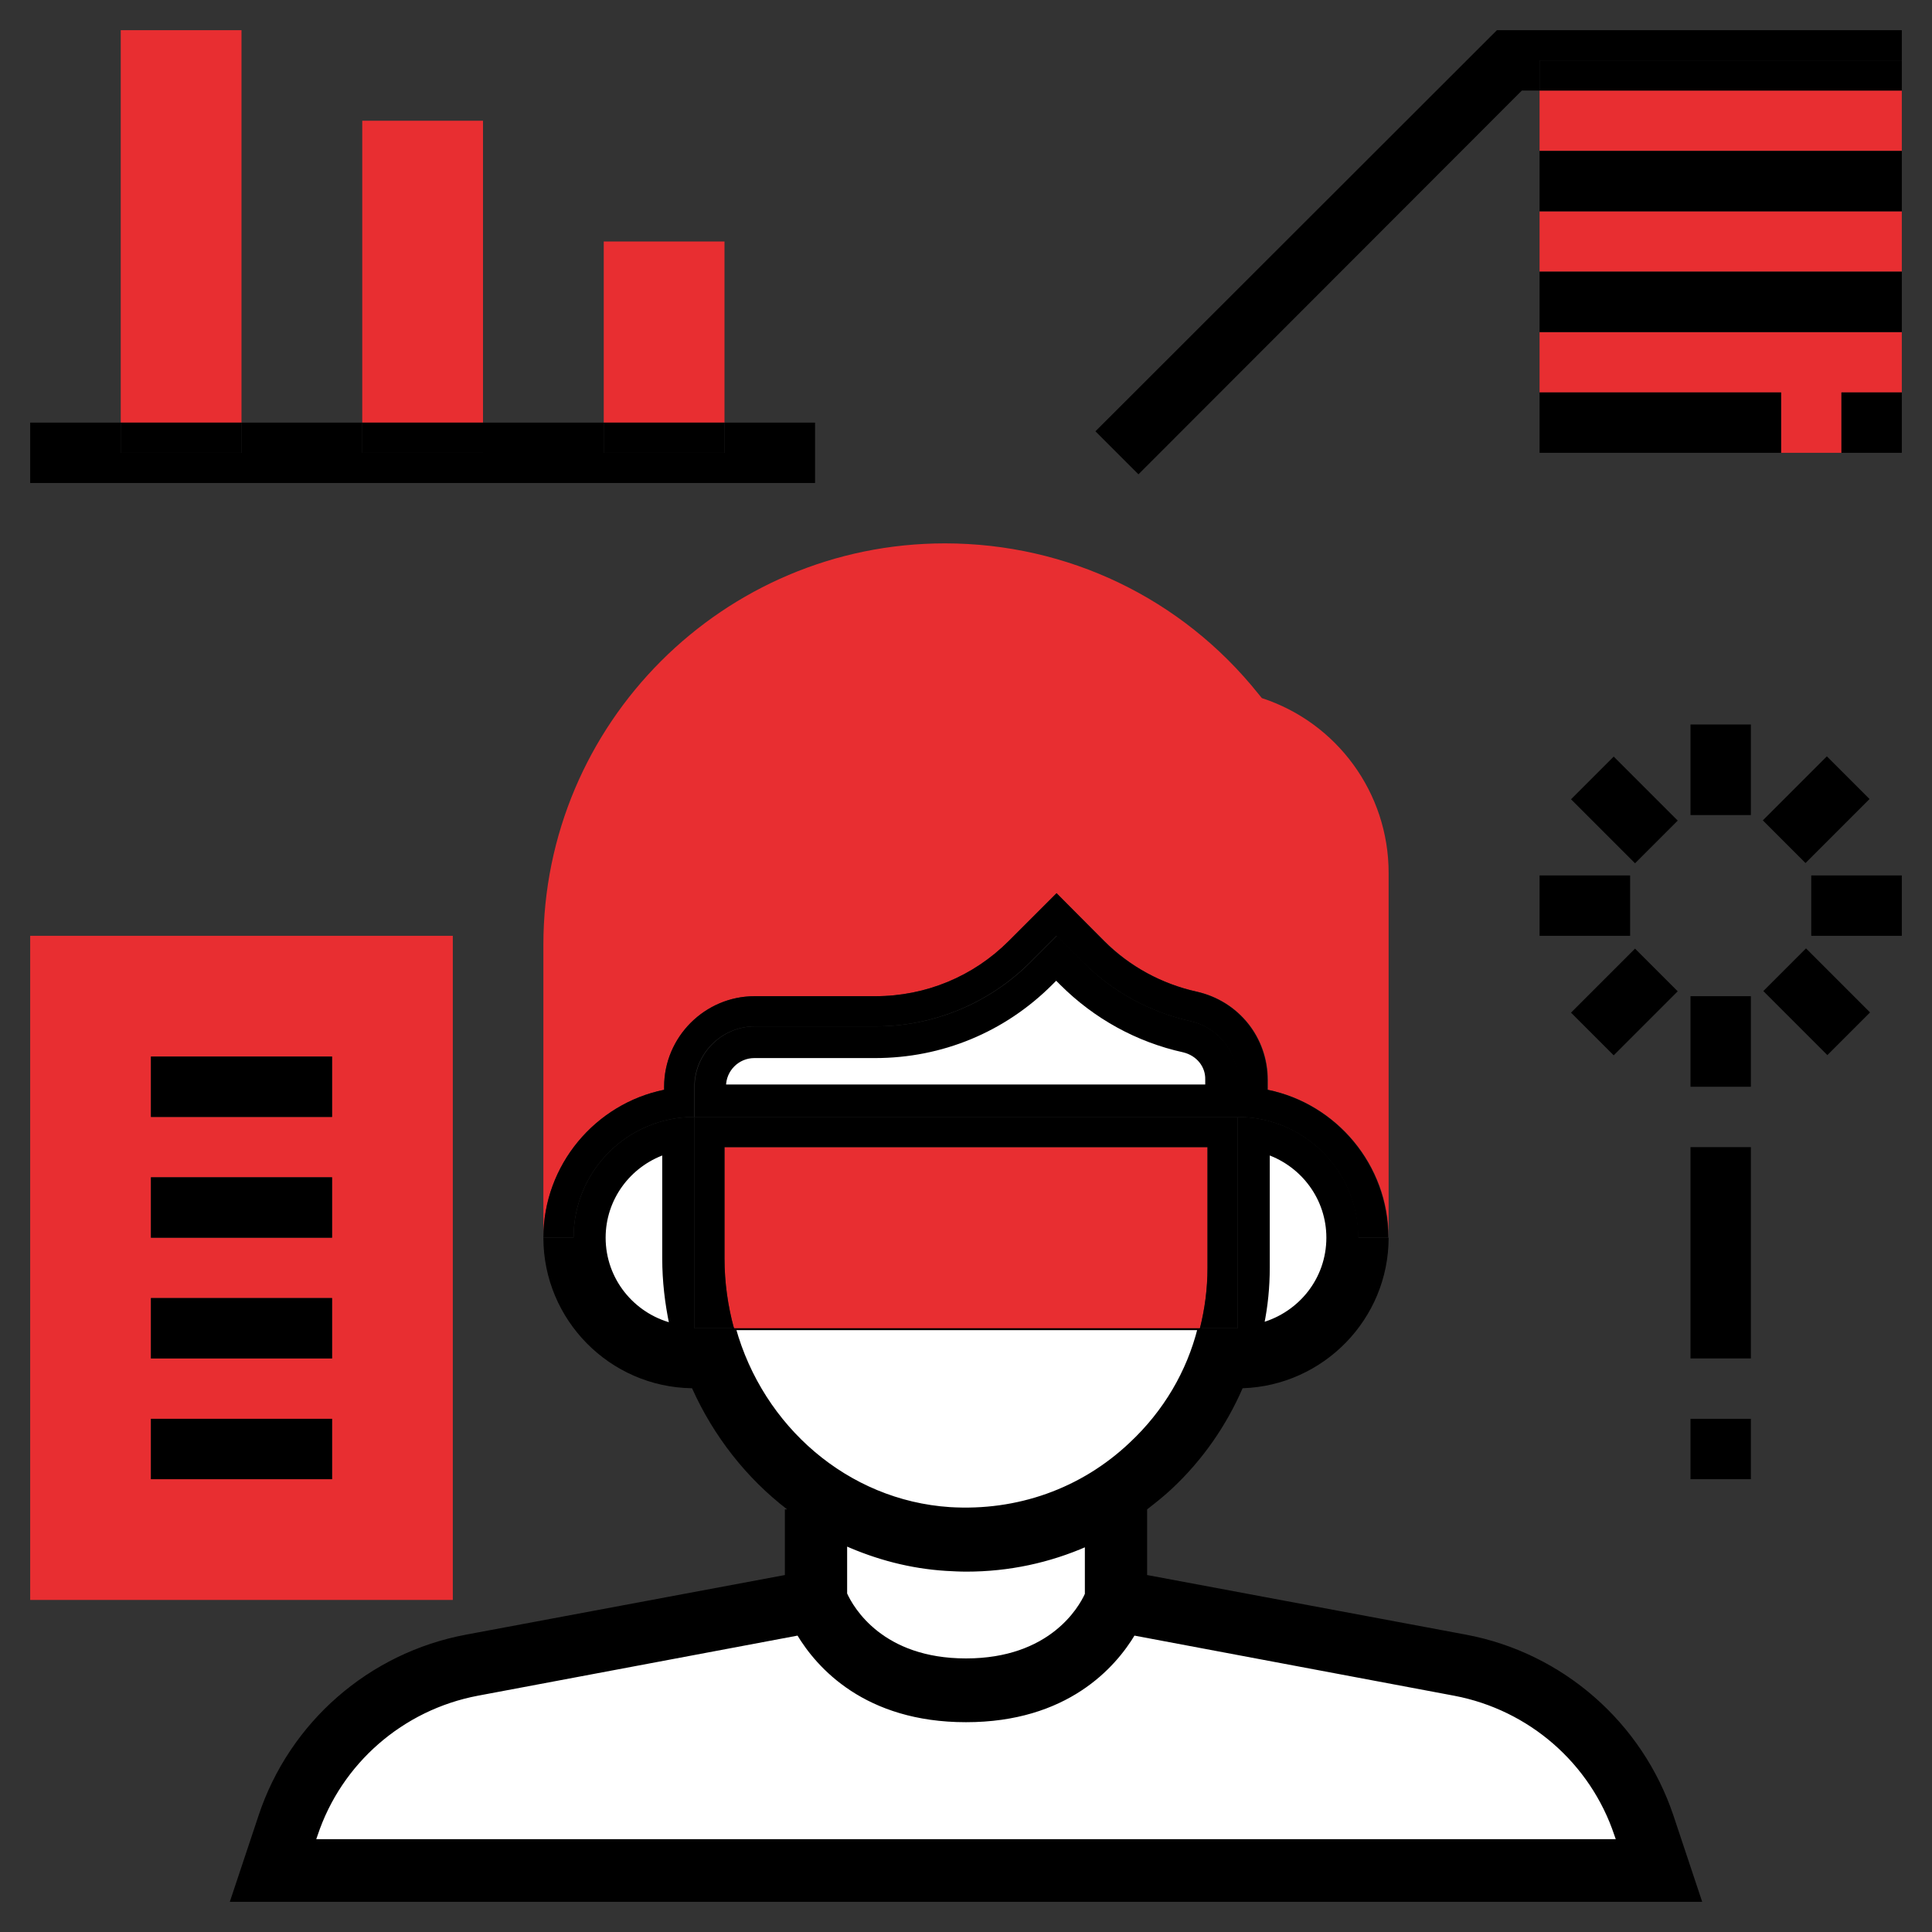 <?xml version="1.0" encoding="utf-8"?>
<!-- Generator: Adobe Illustrator 24.0.0, SVG Export Plug-In . SVG Version: 6.00 Build 0)  -->
<svg version="1.1" id="Layer_1" xmlns:svgjs="http://svgjs.com/svgjs"
	 xmlns="http://www.w3.org/2000/svg" xmlns:xlink="http://www.w3.org/1999/xlink" x="0px" y="0px" viewBox="0 0 512 512"
	 style="enable-background:new 0 0 512 512;" xml:space="preserve">
<rect x="0" y="0" width="512" height="512" fill="#333333" stroke="none"/>
<style type="text/css">
	.st0{fill:#FFFFFF;stroke:#000000;stroke-miterlimit:10;}
	.st1{fill:#E82E31;}
</style>
<path class="st0" d="M313.7,278.4c-12.3-2.7-23.5-8.9-32.4-17.8l-1.4-1.4l-1.4,1.4c-12.5,12.5-29,19.3-46.6,19.3h-32
	c-4.4,0-8,3.6-8,8h128v-1.8C320,282.4,317.4,279.3,313.7,278.4z"/>
<path class="st0" d="M385.5,448.9l-85.1-16c-5.2,8.7-17.8,23-44.4,23c-26.6,0-39.2-14.3-44.4-23l-85.1,16
	c-20,3.8-36.4,18.1-42.8,37.3l-0.6,1.7h345.8l-0.6-1.7C421.9,467,405.5,452.7,385.5,448.9z"/>
<path class="st0" d="M251.7,399.9c17.9,1.1,35-4.9,48-17.2c9.1-8.5,15.3-19.1,18.2-30.7H194.5C201.8,378.3,224.4,398.1,251.7,399.9z
	"/>
<path class="st0" d="M352,328c0-10.4-6.7-19.2-16-22.5V336c0,5.1-0.5,10.1-1.5,15C344.6,348.1,352,339,352,328z"/>
<path class="st0" d="M176,305.5c-9.3,3.3-16,12.1-16,22.5c0,11.1,7.6,20.4,17.9,23.1c-1.2-5.7-1.9-11.6-1.9-17.6V305.5z"/>
<path class="st0" d="M256,440c22.4,0,30.3-13.7,32-17.5v-13.2c-10,4.4-20.7,6.7-31.9,6.7c-1.8,0-3.6-0.1-5.4-0.2
	c-9.5-0.6-18.4-3-26.7-6.7v13.3C225.8,426.4,233.7,440,256,440z"/>
<path class="st1" d="M320,304H192v29.5c0,6.4,0.9,12.6,2.5,18.5H318c1.3-5.2,2-10.5,2-16V304z"/>
<polygon class="st1" points="408,104 472,104 472,120 488,120 488,104 504,104 504,88 408,88 "/>
<rect x="408" y="24" class="st1" width="96" height="16"/>
<rect x="408" y="56" class="st1" width="96" height="16"/>
<path class="st1" d="M176,288.8V288c0-13.2,10.8-24,24-24h32c13.3,0,25.9-5.2,35.3-14.6l12.7-12.7l12.7,12.7
	c6.7,6.7,15.2,11.4,24.5,13.4c11.1,2.5,18.8,12.1,18.8,23.4v2.6c18.2,3.7,32,19.9,32,39.2v-96.7c0-21.2-13.7-39.8-33.6-46.3
	l-0.9-1.1c-20.3-25.4-50.6-39.9-83.1-39.9C191.7,144,144,191.7,144,250.4V328C144,308.7,157.8,292.5,176,288.8z"/>
<path class="st1" d="M120,248H8v176h112V248z M88,392H40v-16h48V392z M88,360H40v-16h48V360z M88,328H40v-16h48V328z M88,296H40v-16
	h48V296z"/>
<rect x="32" y="8" class="st1" width="32" height="104"/>
<rect x="96" y="32" class="st1" width="32" height="80"/>
<rect x="160" y="64" class="st1" width="32" height="48"/>
<path d="M388.5,433.2L304,417.4V400h0c2.3-1.8,4.6-3.6,6.7-5.6c8-7.5,14.3-16.6,18.6-26.5c21.4-0.7,38.7-18.3,38.7-39.9h-8
	c0-17.7-14.3-32-32-32v56h-10c-3,11.6-9.2,22.2-18.2,30.7c-13,12.2-30.1,18.3-48,17.2c-27.4-1.8-49.9-21.6-57.2-47.9H184v-56
	c-17.7,0-32,14.3-32,32h-8c0,21.8,17.6,39.6,39.4,39.9c5.7,12.7,14.4,23.8,25.2,32.1H208v17.4l-84.5,15.8c-25.7,4.8-46.8,23.2-55,48
	L60.9,504h390.2l-7.6-22.8C435.2,456.4,414.1,438,388.5,433.2z M336,336v-30.5c9.3,3.3,16,12.1,16,22.5c0,11-7.4,20.1-17.5,23
	C335.5,346.1,336,341.1,336,336z M160,328c0-10.4,6.7-19.2,16-22.5v28.1c0,6,0.7,11.9,1.9,17.6C167.6,348.4,160,339.1,160,328z
	 M224,409.1c8.3,3.7,17.2,6.1,26.7,6.7c1.8,0.1,3.6,0.2,5.4,0.2c11.2,0,22-2.3,31.9-6.7v13.2c-1.7,3.8-9.6,17.5-32,17.5
	c-22.3,0-30.2-13.6-32-17.6V409.1z M83.1,488l0.6-1.7c6.4-19.3,22.8-33.6,42.8-37.3l85.1-16c5.2,8.7,17.8,23,44.4,23
	c26.6,0,39.2-14.3,44.4-23l85.1,16c20,3.8,36.4,18.1,42.8,37.3l0.6,1.7H83.1z"/>
<path d="M315.5,270.6c-10.7-2.4-20.6-7.7-28.4-15.6l-7-7l-7,7c-10.9,10.9-25.6,17-41,17h-32c-8.8,0-16,7.2-16,16v8h144v-9.8
	C328,278.7,322.8,272.2,315.5,270.6z M320,288H192c0-4.4,3.6-8,8-8h32c17.6,0,34.2-6.9,46.6-19.3l1.4-1.4l1.4,1.4
	c8.9,8.9,20.1,15,32.4,17.8c3.7,0.8,6.3,4,6.3,7.8V288z"/>
<path d="M184,352h10.5c-1.6-5.9-2.5-12.1-2.5-18.5V304h128v32c0,5.5-0.7,10.8-2,16h10v-56H184V352z"/>
<path d="M184,296v-8c0-8.8,7.2-16,16-16h32c15.4,0,30.1-6.1,41-17l7-7l7,7c7.9,7.9,17.7,13.2,28.4,15.6c7.3,1.6,12.5,8.1,12.5,15.6
	v9.8c17.7,0,32,14.3,32,32h8c0-19.3-13.8-35.5-32-39.2v-2.6c0-11.3-7.7-20.9-18.8-23.4c-9.3-2.1-17.8-6.7-24.5-13.4L280,236.7
	l-12.7,12.7c-9.4,9.4-22,14.6-35.3,14.6h-32c-13.2,0-24,10.8-24,24v0.8c-18.2,3.7-32,19.9-32,39.2h8C152,310.3,166.3,296,184,296z"
	/>
<rect x="40" y="280" width="48" height="16"/>
<rect x="40" y="312" width="48" height="16"/>
<rect x="40" y="344" width="48" height="16"/>
<rect x="40" y="376" width="48" height="16"/>
<polygon points="216,112 192,112 192,120 160,120 160,112 128,112 128,120 96,120 96,112 64,112 64,120 32,120 32,112 8,112 8,128 
	216,128 "/>
<rect x="32" y="112" width="32" height="8"/>
<rect x="96" y="112" width="32" height="8"/>
<rect x="160" y="112" width="32" height="8"/>
<polygon points="290.3,114.3 301.7,125.7 403.3,24 408,24 408,16 504,16 504,8 396.7,8 "/>
<rect x="408" y="16" width="96" height="8"/>
<rect x="408" y="40" width="96" height="16"/>
<rect x="408" y="72" width="96" height="16"/>
<rect x="488" y="104" width="16" height="16"/>
<rect x="408" y="104" width="64" height="16"/>
<rect x="448" y="192" width="16" height="24"/>
<rect x="422.5" y="202.6" transform="matrix(0.707 -0.707 0.707 0.707 -25.609 367.282)" width="16" height="24"/>
<rect x="408" y="232" width="24" height="16"/>
<rect x="418.5" y="257.5" transform="matrix(0.707 -0.707 0.707 0.707 -61.599 382.192)" width="24" height="16"/>
<rect x="448" y="264" width="16" height="24"/>
<rect x="473.5" y="253.5" transform="matrix(0.707 -0.707 0.707 0.707 -46.691 418.188)" width="16" height="24"/>
<rect x="480" y="232" width="24" height="16"/>
<rect x="469.4" y="206.5" transform="matrix(0.707 -0.707 0.707 0.707 -10.693 403.274)" width="24" height="16"/>
<rect x="448" y="304" width="16" height="56"/>
<rect x="448" y="376" width="16" height="16"/>
</svg>
